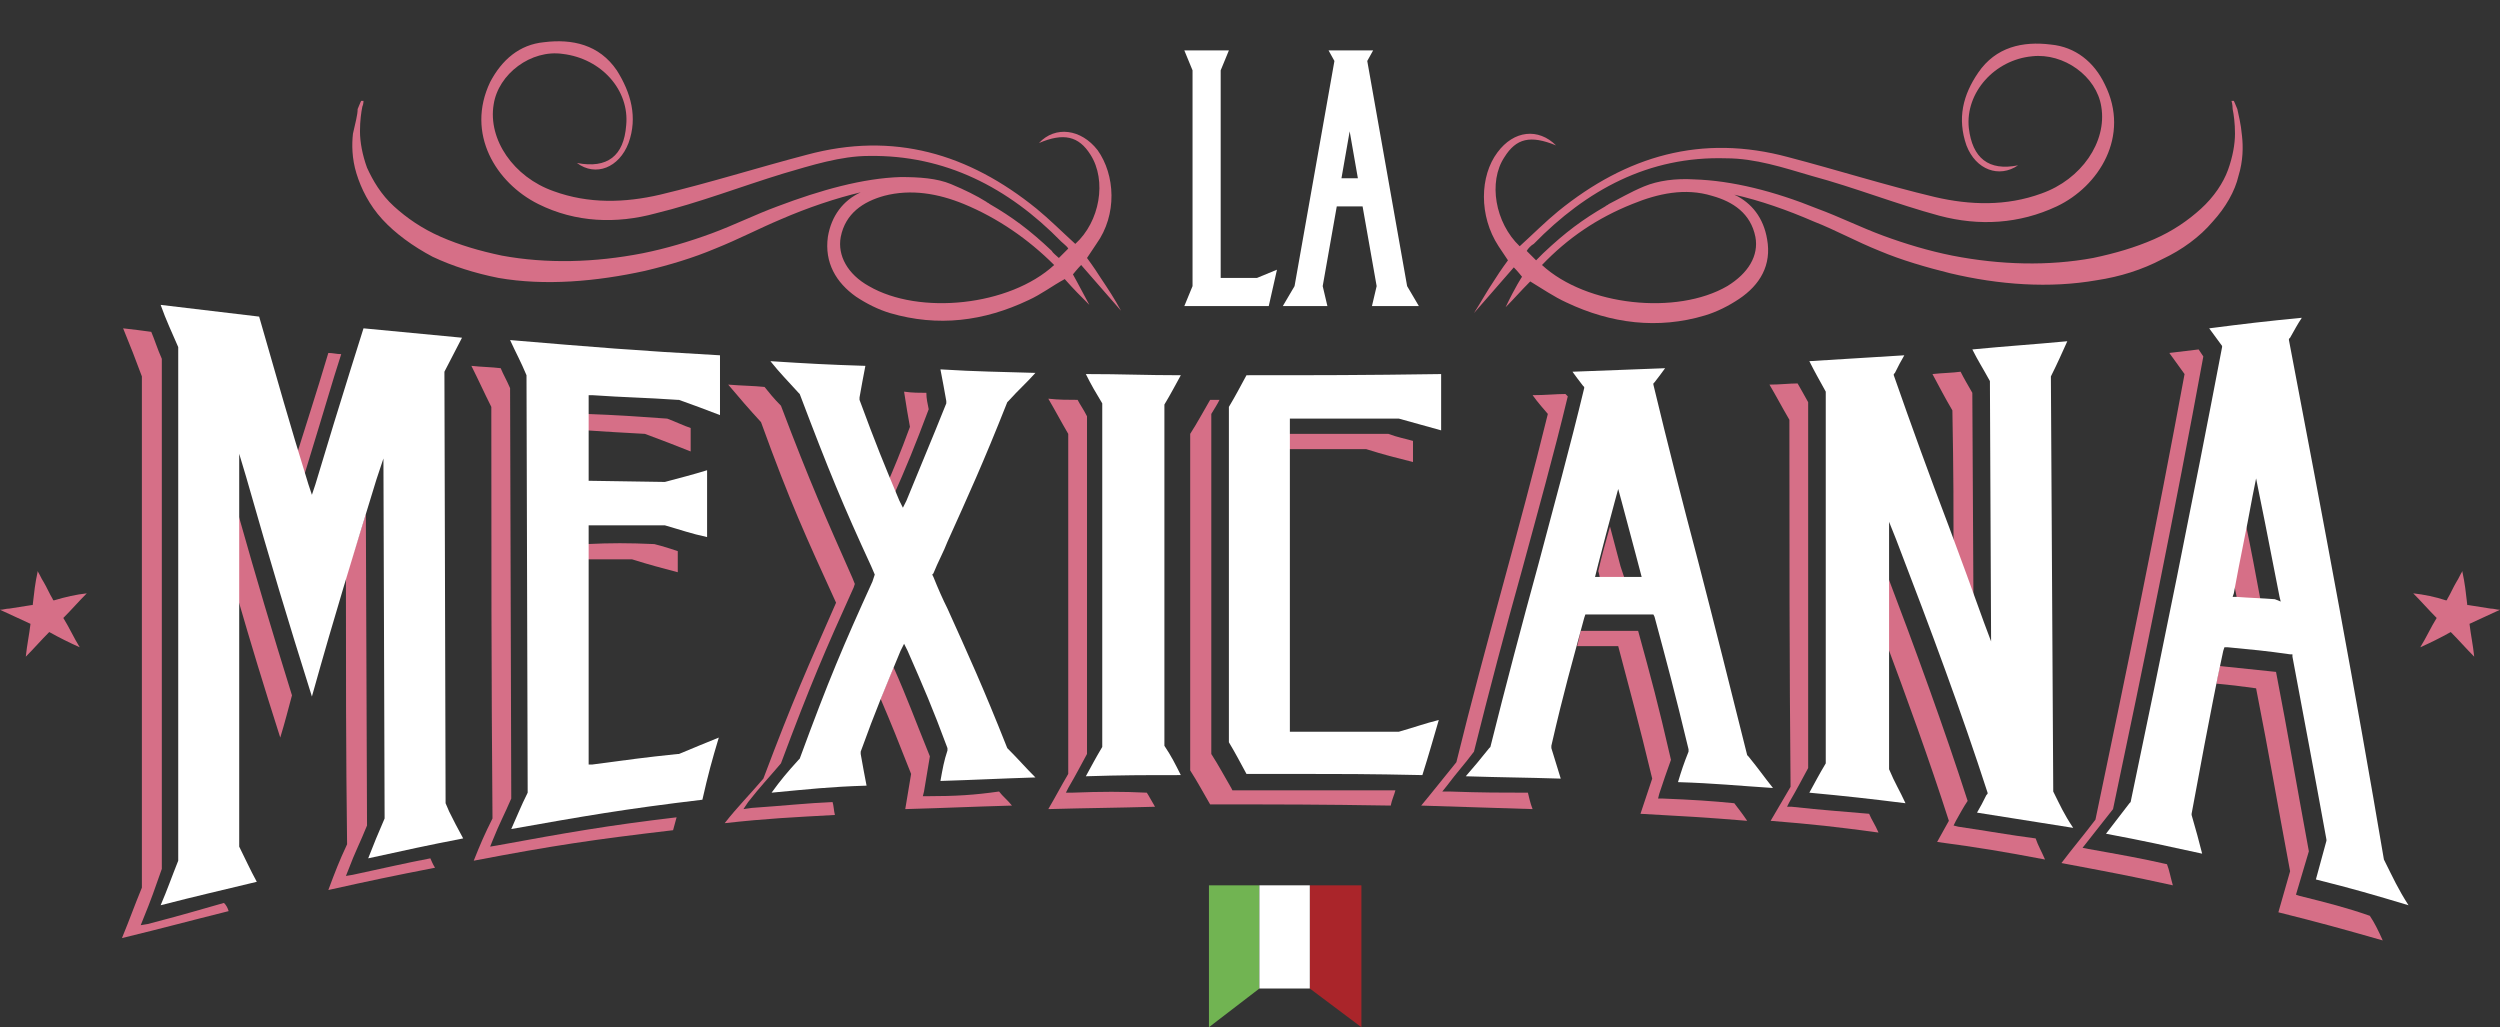 <?xml version="1.0" encoding="utf-8"?>
<!-- Generator: Adobe Illustrator 19.1.0, SVG Export Plug-In . SVG Version: 6.00 Build 0)  -->
<svg version="1.1" id="Layer_1" xmlns="http://www.w3.org/2000/svg" xmlns:xlink="http://www.w3.org/1999/xlink" x="0px" y="0px"
	 viewBox="0 0 213.2 87.6" style="enable-background:new 0 0 213.2 87.6;" xml:space="preserve">
<rect x="0" y="0" width="213.2" height="87.6" fill="#333333" stroke="none"/>
<style type="text/css">
	.st0{fill:#D66F87;}
	.st1{fill:#711B1D;}
	.st2{fill:#FFFFFF;}
	.st3{fill:#292660;}
	.st4{fill:#00ACEC;}
	.st5{fill:#71B452;}
	.st6{fill:#AA252A;}
	.st7{fill-rule:evenodd;clip-rule:evenodd;fill:#00ACEC;}
	.st8{fill:#38673D;}
	.st9{fill:#9EC54C;}
	.st10{fill-rule:evenodd;clip-rule:evenodd;fill:#6BB476;}
	.st11{fill-rule:evenodd;clip-rule:evenodd;fill:#D66F87;}
	.st12{fill:#D35A2F;}
	.st13{fill:#E8AE4A;}
	.st14{fill-rule:evenodd;clip-rule:evenodd;fill:#E8AE4A;}
	.st15{fill:#38271B;}
	.st16{fill:#B8986D;}
	.st17{fill-rule:evenodd;clip-rule:evenodd;fill:#B8986D;}
	.st18{fill:#E0922E;}
	.st19{fill:#F9F2B6;}
	.st20{fill-rule:evenodd;clip-rule:evenodd;fill:#F9F2B6;}
	.st21{fill:#32338E;}
	.st22{fill-rule:evenodd;clip-rule:evenodd;fill:#D694BC;}
	.st23{fill-rule:evenodd;clip-rule:evenodd;fill:#38673D;}
	.st24{fill:#5AA69C;}
	.st25{fill:#39665D;}
	.st26{fill-rule:evenodd;clip-rule:evenodd;fill:#39665D;}
	.st27{fill-rule:evenodd;clip-rule:evenodd;fill:#5AA69C;}
	.st28{fill:#6C1E52;}
	.st29{fill-rule:evenodd;clip-rule:evenodd;fill:#6C1E52;}
	.st30{fill:#D694BC;}
	.st31{fill-rule:evenodd;clip-rule:evenodd;fill:#9EC54C;}
	.st32{fill-rule:evenodd;clip-rule:evenodd;fill:#D35A2F;}
	.st33{fill-rule:evenodd;clip-rule:evenodd;fill:#38271B;}
	.st34{fill-rule:evenodd;clip-rule:evenodd;fill:#292660;}
	.st35{fill-rule:evenodd;clip-rule:evenodd;fill:#711B1D;}
	.st36{fill-rule:evenodd;clip-rule:evenodd;fill:#E0922E;}
	.st37{fill-rule:evenodd;clip-rule:evenodd;}
	.st38{fill-rule:evenodd;clip-rule:evenodd;fill:#FFFFFF;}
</style>
<g>
	<g>
		<path class="st2" d="M104.1,6v17.7h3.1l1.7-0.7l-0.7,3.1H101l0.7-1.7V6L101,4.3h3.8L104.1,6z"/>
		<path class="st2" d="M109.4,26.1l1-1.7l3.4-19.2l-0.5-0.9h3.8l-0.5,0.9l3.4,19.2l1,1.7H117l0.4-1.7l-1.2-6.8H114l-1.2,6.8l0.4,1.7
			H109.4z M115.8,15.2l-0.7-4l-0.7,4H115.8z"/>
	</g>
	<g>
		<polygon class="st5" points="107.4,84.3 103.1,87.6 103.1,75.5 107.4,75.5 		"/>
		<polygon class="st6" points="116.1,87.6 111.7,84.3 111.7,75.5 116.1,75.5 		"/>
		<rect x="107.4" y="75.5" class="st2" width="4.3" height="8.8"/>
	</g>
	<g>
		<g>
			<path class="st11" d="M7.4,50.6c-0.7,0.7-1.3,1.4-2,2.1c0.5,0.8,0.9,1.7,1.4,2.5c-0.9-0.4-1.7-0.8-2.6-1.3
				c-0.7,0.7-1.3,1.4-2,2.1c0.1-1,0.3-1.9,0.4-2.8c-0.9-0.4-1.7-0.8-2.6-1.2c0.3,0,0.5-0.1,0.8-0.1c0.6-0.1,1.3-0.2,1.9-0.3
				c0.1,0,0.1,0,0.1-0.1c0.1-0.9,0.2-1.8,0.4-2.7c0,0,0,0,0-0.1c0.2,0.3,0.3,0.6,0.5,0.9c0.3,0.5,0.5,1,0.8,1.5
				c0,0.1,0.1,0.1,0.1,0.1C5.6,50.9,6.5,50.7,7.4,50.6z"/>
		</g>
		<g>
			<path class="st11" d="M205.8,50.6c0.7,0.7,1.3,1.4,2,2.1c-0.5,0.8-0.9,1.7-1.4,2.5c0.9-0.4,1.7-0.8,2.6-1.3
				c0.7,0.7,1.3,1.4,2,2.1c-0.1-1-0.3-1.9-0.4-2.8c0.9-0.4,1.7-0.8,2.6-1.2c-0.3,0-0.5-0.1-0.8-0.1c-0.6-0.1-1.3-0.2-1.9-0.3
				c-0.1,0-0.1,0-0.1-0.1c-0.1-0.9-0.2-1.8-0.4-2.7c0,0,0,0,0-0.1c-0.2,0.3-0.3,0.6-0.5,0.9c-0.3,0.5-0.5,1-0.8,1.5
				c0,0.1-0.1,0.1-0.1,0.1C207.7,50.9,206.7,50.7,205.8,50.6z"/>
		</g>
	</g>
	<g>
		<g>
			<path class="st0" d="M190.8,9.3c-0.2-0.5-0.3-0.7-0.3-0.7l-0.2,0c0,0,0.1,0.3,0.1,0.7c0.1,0.5,0.2,1.2,0.2,2.1
				c0,0.9-0.2,2-0.6,3.1c-0.4,1.1-1.2,2.3-2.3,3.3c-1.1,1-2.4,1.9-4,2.6c-1.6,0.7-3.3,1.2-5.2,1.6c-3.8,0.7-7.9,0.6-12-0.2
				c-2-0.4-4-1-5.9-1.7c-1.9-0.7-3.7-1.6-5.6-2.3c-3.7-1.5-7.3-2.4-10.5-2.5c-1.6-0.1-3.1,0.1-4.3,0.6c-1.2,0.5-2.2,1.1-3,1.5
				c-0.1,0.1-0.2,0.1-0.3,0.2c0,0,0,0,0,0c-1.9,1.1-3.4,2.2-5.3,4c-0.2,0.2-0.4,0.4-0.6,0.6l-0.8-0.8c0.1-0.2,0.4-0.5,0.6-0.6
				c4.5-4.6,9.8-7.5,16.4-7.3c2.5,0,4.9,0.8,7.3,1.5c3.7,1,7.2,2.4,10.9,3.4c3.4,0.9,6.8,0.7,10-0.8c3.6-1.7,6.3-6,4.1-10.4
				c-0.9-1.9-2.5-3.2-4.6-3.4c-2.4-0.3-4.7,0.2-6.2,2.4c-1.3,1.9-1.8,3.9-1,6.2c0.8,2.1,2.8,2.8,4.4,1.7c-2.5,0.5-3.9-0.6-4.2-3.2
				c-0.3-3,2.2-5.8,5.4-6.1c2.7-0.3,5.5,1.7,5.9,4.3c0.5,3-1.7,6.2-5.1,7.4c-3,1.1-6.1,1-9.1,0.3c-4.2-1-8.3-2.3-12.5-3.4
				c-7.4-2-13.8-0.1-19.6,4.6c-1.1,0.9-2.2,2-3.3,3c-2.1-2-2.7-5.5-1.3-7.6c1-1.6,2.2-1.9,4.4-1c-1.5-1.5-3.6-1.3-5,0.6
				c-1.5,2-1.6,5.4,0.1,8c0.4,0.6,0.8,1.2,0.8,1.2s-0.6,0.8-1.1,1.6c-0.8,1.2-1.1,1.8-1.8,2.9l3.4-3.9c0.3,0.3,0.7,0.8,0.7,0.8
				s-0.6,0.9-1.4,2.6c0.7-0.7,1.3-1.4,2.1-2.2c1,0.6,2,1.3,3.1,1.8c3.8,1.8,7.8,2.3,11.8,1.1c1-0.3,2-0.8,2.9-1.4
				c1.8-1.2,2.8-2.9,2.4-5.1c-0.3-1.8-1.3-3.1-2.8-3.8c2.2,0.5,4.5,1.3,6.8,2.3c1.8,0.7,3.6,1.7,5.6,2.5c1.9,0.8,4,1.4,6,1.9
				c4.2,1,8.5,1.3,12.5,0.6c2-0.3,3.9-0.9,5.6-1.8c1.7-0.8,3.2-1.9,4.3-3.2c1.1-1.2,1.9-2.6,2.2-3.9c0.4-1.3,0.4-2.5,0.3-3.4
				C191.1,10.5,190.9,9.8,190.8,9.3z M149.7,20.2c0.3,1.6-0.6,3.1-2.4,4.2c-4.3,2.5-12,1.7-15.8-1.8c2.2-2.3,4.7-4,7.7-5.2
				c2.2-0.9,4.5-1.4,6.8-0.7C147.8,17.2,149.3,18.2,149.7,20.2z"/>
		</g>
		<g>
			<path class="st0" d="M30.1,11.4c-0.1,0.9-0.1,2.1,0.3,3.4c0.4,1.3,1.1,2.7,2.2,3.9c1.1,1.2,2.6,2.3,4.3,3.2
				c1.7,0.8,3.6,1.4,5.6,1.8c4,0.7,8.4,0.3,12.5-0.6c2.1-0.5,4.1-1.1,6-1.9c2-0.8,3.7-1.7,5.6-2.5c2.3-1,4.7-1.8,6.8-2.3
				c-1.5,0.7-2.5,2-2.8,3.8c-0.3,2.2,0.7,3.9,2.4,5.1c0.9,0.6,1.9,1.1,2.9,1.4c4.1,1.2,8,0.7,11.8-1.1c1.1-0.5,2-1.2,3.1-1.8
				c0.7,0.8,1.4,1.5,2.1,2.2c-0.9-1.7-1.4-2.6-1.4-2.6s0.4-0.5,0.7-0.8l3.4,3.9c-0.6-1.1-1-1.7-1.8-2.9c-0.5-0.8-1.1-1.6-1.1-1.6
				s0.4-0.6,0.8-1.2c1.8-2.5,1.6-5.9,0.1-8c-1.4-1.8-3.6-2.1-5-0.6c2.1-0.9,3.4-0.6,4.4,1c1.4,2.2,0.8,5.7-1.3,7.6
				c-1.1-1-2.2-2.1-3.3-3c-5.8-4.7-12.2-6.6-19.6-4.6c-4.2,1.1-8.3,2.4-12.5,3.4c-3,0.7-6.1,0.8-9.1-0.3c-3.4-1.2-5.6-4.4-5.1-7.4
				c0.4-2.6,3.2-4.7,5.9-4.3c3.3,0.4,5.7,3.1,5.4,6.1c-0.2,2.6-1.6,3.7-4.2,3.2c1.6,1.2,3.6,0.4,4.4-1.7c0.8-2.2,0.2-4.3-1-6.2
				c-1.5-2.2-3.8-2.7-6.2-2.4c-2.1,0.2-3.6,1.5-4.6,3.4c-2.1,4.4,0.5,8.6,4.1,10.4c3.2,1.6,6.7,1.7,10,0.8c3.7-0.9,7.3-2.3,10.9-3.4
				c2.4-0.7,4.9-1.5,7.3-1.5c6.5-0.1,11.9,2.7,16.4,7.3c0.2,0.2,0.5,0.4,0.6,0.6l-0.8,0.8c-0.2-0.2-0.5-0.4-0.6-0.6
				c-1.9-1.8-3.4-2.9-5.3-4c0,0,0,0,0,0c-0.1-0.1-0.2-0.1-0.3-0.2c-0.8-0.5-1.8-1-3-1.5c-1.2-0.5-2.7-0.6-4.3-0.6
				c-3.2,0.1-6.8,1.1-10.5,2.5c-1.9,0.7-3.7,1.6-5.6,2.3c-1.9,0.7-3.9,1.3-5.9,1.7c-4.1,0.8-8.2,0.9-12,0.2
				c-1.9-0.4-3.6-0.9-5.2-1.6c-1.6-0.7-2.9-1.6-4-2.6c-1.1-1-1.8-2.2-2.3-3.3c-0.4-1.1-0.6-2.2-0.6-3.1c0-0.9,0.1-1.6,0.2-2.1
				C31,8.9,31,8.6,31,8.6l-0.2,0c0,0-0.1,0.2-0.3,0.7C30.5,9.8,30.3,10.5,30.1,11.4z M75.4,16.7c2.3-0.6,4.6-0.2,6.8,0.7
				c2.9,1.2,5.5,3,7.7,5.2c-3.8,3.5-11.5,4.3-15.8,1.8c-1.8-1-2.7-2.6-2.4-4.2C72.1,18.2,73.6,17.2,75.4,16.7z"/>
		</g>
	</g>
	<g>
		<path class="st0" d="M12.6,78.8L12,78.9l0.2-0.5c0.7-1.7,1-2.6,1.6-4.3l0-43.5c-0.4-0.9-0.6-1.6-0.9-2.3c-0.7-0.1-1.5-0.2-2.4-0.3
			c0.7,1.7,1,2.5,1.6,4.1c0,14.5,0,29.1,0,43.6c-0.7,1.7-1,2.6-1.7,4.3c3.7-0.9,5.5-1.4,9.1-2.3c-0.1-0.3-0.2-0.5-0.4-0.7
			C17,77.6,15.3,78.1,12.6,78.8z"/>
		<path class="st0" d="M20.3,43.8l0,7.3c1.1,3.8,2.1,7.1,3.6,11.8c0.4-1.3,0.7-2.5,1-3.6C23.1,53.5,22,49.8,20.3,43.8z"/>
		<path class="st0" d="M25.8,41c1.1-3.6,1.8-5.9,2.7-8.9l0.6-1.9c-0.4,0-0.7-0.1-1.1-0.1c-1.1,3.7-1.9,6.1-2.8,9
			C25.4,39.7,25.6,40.3,25.8,41z"/>
		<path class="st0" d="M30.1,74.6l-0.6,0.1l0.2-0.5c0.6-1.6,1-2.3,1.6-3.8l-0.1-26.6c-0.6,2-1.2,3.7-1.7,5.4c0,7.6,0,15.2,0.1,22.8
			c-0.7,1.5-1,2.3-1.6,3.9c3.6-0.8,5.5-1.2,9.1-1.9c-0.2-0.3-0.3-0.6-0.4-0.8C34.6,73.6,32.9,74,30.1,74.6z"/>
		<path class="st0" d="M42.4,72.1l-0.6,0.1l0.2-0.5c0.6-1.5,1-2.2,1.6-3.6l-0.1-35c-0.3-0.7-0.6-1.2-0.8-1.7
			c-0.8-0.1-1.6-0.1-2.5-0.2c0.7,1.4,1,2.1,1.7,3.5c0,11.7,0,23.4,0.1,35.1c-0.7,1.4-1,2.1-1.6,3.6c6.8-1.3,10.2-1.8,17-2.6
			c0.1-0.4,0.2-0.7,0.3-1.1C51.8,70.4,48.4,71,42.4,72.1z"/>
		<path class="st0" d="M50,35.3l0,1.4c1.6,0.1,3,0.2,5,0.3c1.6,0.6,2.4,0.9,3.9,1.5c0-0.8,0-1.4,0-2c-0.6-0.2-1.2-0.5-2-0.8
			C54.1,35.5,52.7,35.4,50,35.3z"/>
		<path class="st0" d="M50,46.4l0,1.3c1.2,0,2.3,0,3.9,0c1.6,0.5,2.4,0.7,3.9,1.1c0-0.7,0-1.3,0-1.8c-0.6-0.2-1.2-0.4-2-0.6
			C53.5,46.3,52.2,46.3,50,46.4z"/>
		<path class="st0" d="M64.1,68.9L63.4,69l0.4-0.6c1.1-1.4,1.7-2,2.8-3.3c2.5-6.7,3.8-9.7,6.2-15l0.1-0.3l-0.2-0.5
			c-2.3-5.2-3.6-8.1-6.1-14.7c-0.6-0.6-1-1.1-1.4-1.6c-0.9-0.1-1.9-0.1-3.1-0.2c1.1,1.3,1.7,2,2.8,3.2c2.5,6.9,3.8,9.7,6.4,15.4
			c-2.5,5.7-3.6,8.1-6.2,15c-1.1,1.3-2.2,2.4-3.3,3.8c3.6-0.4,5.8-0.5,9.4-0.7c-0.1-0.4-0.1-0.8-0.2-1.1
			C68.7,68.5,67,68.7,64.1,68.9z"/>
		<path class="st0" d="M75.6,41.4c0.2,0.4,0.3,0.7,0.5,1.1c1.2-2.7,1.9-4.4,3.1-7.6c-0.1-0.5-0.2-0.9-0.2-1.4c-0.6,0-1.2,0-1.9-0.1
			c0.2,1.3,0.3,1.9,0.5,3C76.8,38.6,76.2,40,75.6,41.4z"/>
		<path class="st0" d="M79.1,67.9l-0.4,0l0.1-0.4c0.2-1.2,0.3-1.8,0.5-3c-1.3-3.2-1.9-4.9-3.1-7.6c-0.4,1-0.8,1.9-1.1,2.7
			c0.9,2.1,1.5,3.6,2.6,6.4c-0.2,1.2-0.3,1.8-0.5,3c3.6-0.1,5.5-0.2,9.1-0.3c-0.4-0.5-0.8-0.8-1.1-1.2
			C83.1,67.8,81.5,67.9,79.1,67.9z"/>
		<path class="st0" d="M91.4,67.6l-0.5,0l0.2-0.4c0.7-1.2,1-1.8,1.6-2.9l0-28.8c-0.3-0.6-0.6-1-0.8-1.4c-0.8,0-1.6,0-2.5-0.1
			c0.7,1.2,1,1.8,1.7,3c0,9.7,0,19.3,0,29c-0.7,1.2-1,1.8-1.7,3c3.6-0.1,5.5-0.1,9.1-0.2c-0.3-0.5-0.5-0.9-0.7-1.2
			C95.7,67.5,94,67.5,91.4,67.6z"/>
		<path class="st0" d="M118.4,37c-3.5,0-5.3,0-8.6,0v1.3c2.3,0,4,0,6.7,0c1.6,0.5,2.4,0.7,4,1.1c0-0.7,0-1.3,0-1.8
			C119.8,37.4,119.2,37.3,118.4,37z"/>
		<path class="st0" d="M105.3,67.4h-0.2l-0.1-0.2c-0.7-1.2-1-1.8-1.7-2.9l0-0.1V35.4l0-0.1c0.3-0.5,0.5-0.8,0.7-1.2
			c-0.2,0-0.5,0-0.8,0c-0.7,1.2-1,1.8-1.7,2.9c0,9.6,0,19.1,0,28.7c0.7,1.1,1,1.7,1.7,2.9c6.2,0,9.3,0,15.4,0.1
			c0.1-0.5,0.3-0.9,0.4-1.3C113.7,67.4,110.8,67.4,105.3,67.4z"/>
		<path class="st0" d="M123.6,67.5l-0.6,0l0.4-0.5c0.9-1.2,1.4-1.7,2.3-2.9c1.3-5.2,2.7-10.5,4.1-15.5c1.3-4.8,2.7-9.8,3.9-14.8
			c-0.1-0.1-0.1-0.1-0.2-0.2c-0.8,0-1.7,0.1-2.8,0.1c0.5,0.7,0.8,1,1.3,1.6c-2.5,10.2-5.3,19.5-7.8,29.7c-0.9,1.1-2,2.5-3,3.7
			c3.6,0.1,5.9,0.2,9.5,0.3c-0.2-0.5-0.3-1-0.4-1.4C128.1,67.6,126.4,67.6,123.6,67.5z"/>
		<path class="st0" d="M138.2,48.3c-0.3-1.2-0.6-2.2-0.9-3.4c-0.4,1.4-0.7,2.5-1,3.8c0.1,0.3,0.1,0.5,0.2,0.8h2.1L138.2,48.3z"/>
		<path class="st0" d="M141.8,68.1l-0.4,0l0.1-0.4c0.4-1.2,0.6-1.8,1-2.9c-1.1-4.8-1.7-7-2.8-11c-1.9,0-3,0-4.9,0
			c-0.1,0.5-0.2,0.9-0.3,1.3c1.1,0,2.1,0,3.5,0c1.1,4.2,1.7,6.3,2.9,11.3c-0.4,1.2-0.6,1.8-1,3c3.6,0.2,5.5,0.3,9.1,0.6
			c-0.4-0.6-0.8-1.1-1.1-1.5C145.9,68.3,144.3,68.2,141.8,68.1z"/>
		<path class="st0" d="M152.8,68.8l-0.4,0l0.2-0.4c0.7-1.2,1-1.8,1.6-2.9c0-6.9,0-13.9,0-20.8l0-10.4c-0.4-0.7-0.6-1.1-0.9-1.6
			c-0.7,0-1.5,0.1-2.4,0.1c0.7,1.2,1,1.8,1.7,3c0,10.4,0,20.9,0.1,31.3c-0.7,1.2-1,1.7-1.7,2.9c3.7,0.3,5.5,0.5,9.2,1
			c-0.3-0.7-0.6-1.1-0.8-1.6C157.2,69.2,155.5,69.1,152.8,68.8z"/>
		<path class="st0" d="M167,70.5l-0.4-0.1l0.2-0.4c0.4-0.7,0.6-1.1,1-1.7c-2-6.2-4.4-12.8-7.1-19.9l0,2c0,1.4,0,2.7,0,4
			c1.9,5.1,3.8,10.3,5.5,15.6c-0.4,0.7-0.6,1.1-1,1.8c3.7,0.5,5.5,0.8,9.2,1.5c-0.3-0.7-0.6-1.2-0.8-1.8
			C171.3,71.2,169.7,70.9,167,70.5z"/>
		<path class="st0" d="M166.6,47.5c0.6,1.5,1.1,3.1,1.7,4.6l-0.1-18.6c-0.4-0.7-0.7-1.2-1-1.8c-0.7,0.1-1.5,0.1-2.4,0.2
			c0.7,1.3,1,1.9,1.7,3.1C166.6,40.3,166.6,43.8,166.6,47.5z"/>
		<path class="st0" d="M178.1,72.4l-0.5-0.1l2.6-3.3c2.6-12.3,5.3-25.5,7.7-38.6l-0.4-0.6c-0.8,0.1-1.6,0.2-2.5,0.3
			c0.5,0.7,0.8,1.1,1.3,1.8c-2.4,13-4.9,25.1-7.6,38c-0.9,1.2-2,2.5-2.9,3.7c3.7,0.7,5.9,1.1,9.5,1.9c-0.2-0.7-0.3-1.3-0.5-1.8
			C182.6,73.2,180.9,72.9,178.1,72.4z"/>
		<path class="st0" d="M191.5,44.6c-0.4,1.9-0.6,3.3-1,5.1c0.1,0.5,0.2,1,0.3,1.5c0.7,0,1.2,0.1,2,0.1C192.3,48.6,192,47,191.5,44.6
			z"/>
		<path class="st0" d="M196.1,76.4l-0.3-0.1l1.1-3.7c-1.2-6.5-1.7-9.6-2.8-15.3c-1.9-0.2-2.9-0.3-4.8-0.5c-0.1,0.5-0.2,1-0.3,1.5
			c1.1,0.1,2,0.2,3.4,0.4c1.2,6.1,1.7,9.2,2.9,15.6c-0.4,1.4-0.6,2.1-1,3.5c3.6,0.9,5.4,1.4,8.9,2.4c-0.4-0.9-0.7-1.5-1.1-2.1
			C200.1,77.4,198.5,77,196.1,76.4z"/>
	</g>
	<g>
		<path class="st2" d="M38.3,69.2L38,68.5l-0.1-36.8l1.5-2.9c-3.3-0.3-5.1-0.5-8.4-0.8l-1.1,3.5c-1,3.2-1.8,5.8-3,9.8l-0.3,0.9
			l-0.3-0.9c-1.7-5.5-2.5-8.4-4.2-14.3c-3.3-0.4-5.1-0.6-8.4-1c0.5,1.4,0.9,2.2,1.5,3.6l0,0.1l0,43.6l0,0.1
			c-0.6,1.5-0.9,2.4-1.5,3.8c3.1-0.8,4.9-1.2,8.2-2c-0.6-1.1-0.9-1.8-1.5-3l0-0.1l0-33.4l0.6,2c2.2,7.7,3.4,11.7,5.6,18.7
			c2.1-7.5,3.3-11.3,5.5-18.5l0.6-1.8l0.1,30.6l0,0.1c-0.6,1.4-0.9,2.1-1.4,3.4c3.2-0.7,5-1.1,8.1-1.7C39,70.6,38.7,70,38.3,69.2z"
			/>
		<path class="st2" d="M61.3,62.9c-1.2,0.5-2,0.8-3.4,1.4l-0.1,0c-2.9,0.3-4.3,0.5-7.3,0.9l-0.3,0l0-20.4l0.3,0c2.5,0,3.7,0,6.2,0h0
			l0,0c1.4,0.4,2.2,0.7,3.6,1l0-5.7c-1.3,0.4-2.1,0.6-3.6,1l0,0l-6.5-0.1l0-7.3l0.3,0c2.9,0.2,4.4,0.2,7.3,0.4l0.1,0
			c1.4,0.5,2.2,0.8,3.5,1.3l0-5.1c-7.2-0.4-10.8-0.7-17.9-1.3c0.5,1.1,0.9,1.8,1.4,3l0,0.1L45,67.5l0,0.1c-0.6,1.2-0.9,2-1.4,3.1
			c6.2-1.1,9.6-1.7,16.3-2.5C60.4,66,60.7,64.9,61.3,62.9z"/>
		<path class="st2" d="M80.2,66.6c3.2-0.1,4.9-0.2,8.1-0.3c-0.9-0.9-1.4-1.5-2.3-2.4l-0.1-0.1c-2.1-5.3-3.3-7.9-5.1-11.9
			c-0.4-0.8-0.8-1.7-1.2-2.7L79.5,49l0.1-0.1c0.4-1,0.9-1.9,1.2-2.7c1.8-4,3-6.6,5.1-11.9l0.1-0.1c0.9-1,1.5-1.5,2.3-2.4
			c-3.1-0.1-4.9-0.1-8.1-0.3c0.2,1,0.3,1.6,0.5,2.7l0,0.1l0,0.1c-1.4,3.5-2.1,5.1-3.4,8.3l-0.3,0.6l-0.3-0.6c-1.3-3.1-2-4.8-3.4-8.6
			l0-0.1l0-0.1c0.2-1.1,0.3-1.7,0.5-2.7c-3.2-0.1-5-0.2-8.1-0.4c0.8,1,1.4,1.6,2.4,2.7l0.1,0.1c2.5,6.6,3.7,9.5,6.1,14.7l0.3,0.7
			l-0.2,0.6c-2.5,5.5-3.7,8.3-6.2,15.1l-0.1,0.1c-1,1.1-1.5,1.7-2.3,2.8c3.2-0.3,4.9-0.5,8.1-0.6c-0.2-1-0.3-1.6-0.5-2.7l0-0.1
			l0-0.1c1.3-3.6,2-5.2,3.4-8.6l0.3-0.6l0.3,0.6c1.4,3.2,2.1,4.8,3.4,8.3l0,0.1l0,0.1C80.5,64.9,80.4,65.5,80.2,66.6z"/>
		<path class="st2" d="M99.3,63.6L99.3,63.6l0-29l0-0.1c0.6-1,0.9-1.6,1.4-2.5c-3.1,0-4.9-0.1-8.1-0.1c0.5,1,0.8,1.5,1.4,2.5l0,0.1
			l0,29.1l0,0.1c-0.6,1-0.9,1.6-1.4,2.5c3.1-0.1,4.9-0.1,8.1-0.1C100.2,65.1,99.9,64.5,99.3,63.6z"/>
		<path class="st2" d="M106.3,32c-0.6,1.1-0.9,1.7-1.5,2.7v9.5v19.1c0.6,1,0.9,1.6,1.5,2.7c1.7,0,3.1,0,4.4,0c3.3,0,6.1,0,10.6,0.1
			c0.6-1.9,0.9-3,1.4-4.7c-1.2,0.3-2,0.6-3.4,1l0,0l0,0c-3.6,0-5.4,0-9,0h-0.3V35.7h0.3c3.6,0,5.4,0,9,0l0,0l0,0
			c1.4,0.4,2.2,0.6,3.6,1v-4.8C116,32,112.7,32,106.3,32z"/>
		<path class="st2" d="M149.1,64.5l-0.1-0.1c-1.4-5.6-2.8-11.2-4.2-16.6c-1.3-4.9-2.6-10-3.8-15l0-0.1l0.1-0.1
			c0.4-0.5,0.6-0.8,0.9-1.2c-3,0.1-4.8,0.2-7.9,0.3c0.3,0.4,0.5,0.7,0.9,1.2l0.1,0.1l0,0.1c-1.2,5-2.6,10.1-3.9,15
			c-1.4,5.1-2.8,10.4-4.1,15.6l-0.1,0.1c-0.8,1-1.3,1.6-2,2.4c3.1,0.1,4.9,0.1,8.1,0.2c-0.3-1-0.5-1.6-0.8-2.6l0-0.1l0-0.1
			c1.1-4.8,1.7-6.8,2.8-10.9l0.1-0.3l0.2,0c2.1,0,3.2,0,5.4,0l0.2,0l0.1,0.2c1.1,4.1,1.7,6.3,2.9,11.3l0,0.1l0,0.1
			c-0.4,1-0.6,1.6-0.9,2.6c3.2,0.1,5,0.3,8.1,0.5C150.4,66.2,150,65.6,149.1,64.5z M136,49.3l0.3-1.2c0.5-1.9,0.8-3.1,1.4-5.3
			l0.3-1.1l0.3,1.1c0.5,1.9,0.8,3,1.2,4.5l0.5,1.9H136z"/>
		<path class="st2" d="M175.1,67.5l0-0.1l-0.2-35.2l0-0.1c0.6-1.2,0.9-1.9,1.4-3c-3.2,0.3-5,0.4-8.1,0.7c0.5,1,0.9,1.6,1.5,2.7
			l0,0.1l0.1,22.1l-0.6-1.6c-1-2.8-2-5.5-3-8.2c-1.6-4.2-3.2-8.6-4.7-12.9l0-0.1l0.1-0.1c0.3-0.6,0.5-1,0.8-1.5
			c-3.2,0.2-5,0.3-8.1,0.5c0.5,1,0.8,1.5,1.4,2.6l0,0.1l0,10.5c0,7,0,13.9,0,20.9v0.1l0,0.1c-0.6,1-0.9,1.6-1.4,2.5
			c3.2,0.3,5,0.5,8.2,0.9c-0.5-1.1-0.9-1.7-1.4-2.9l0-0.1c0-6.9,0-10.5,0-15.8l0-5.2l0.6,1.5c3,7.8,5.6,14.8,7.8,21.6l0,0.1
			l-0.1,0.1c-0.3,0.6-0.5,1-0.8,1.5c3.2,0.5,5,0.8,8.2,1.3C176,69.4,175.7,68.7,175.1,67.5z"/>
		<path class="st2" d="M203.3,73.3L203.3,73.3c-2.4-14.2-5.1-28.6-8.1-44.3l0-0.1l0.1-0.1c0.4-0.7,0.6-1.1,1-1.7
			c-3.1,0.3-4.8,0.5-7.9,0.9l1.1,1.5l0,0.1c-2.5,13.1-5.2,26.4-7.8,38.8l-0.1,0.1l-2,2.6c3.2,0.6,5,1,8.2,1.7
			c-0.3-1.2-0.5-1.9-0.9-3.3l0-0.1l1.1-5.9c0.5-2.5,0.9-4.8,1.6-8l0.1-0.3l0.3,0c2.1,0.2,3.2,0.3,5.3,0.6l0.2,0l0,0.2
			c1.1,5.9,1.7,9,2.9,15.6l0,0.1l-0.9,3.3c3.2,0.8,4.9,1.3,7.9,2.2C204.5,75.8,204.1,74.9,203.3,73.3z M194,51.1
			c-1.3-0.1-2-0.1-3.3-0.2l-0.3,0l0.1-0.3c0.6-3.3,1-5,1.6-8.3l0.3-1.5l0.3,1.5c0.7,3.4,1,5.1,1.7,8.6l0.1,0.4L194,51.1z"/>
	</g>
</g>
</svg>
